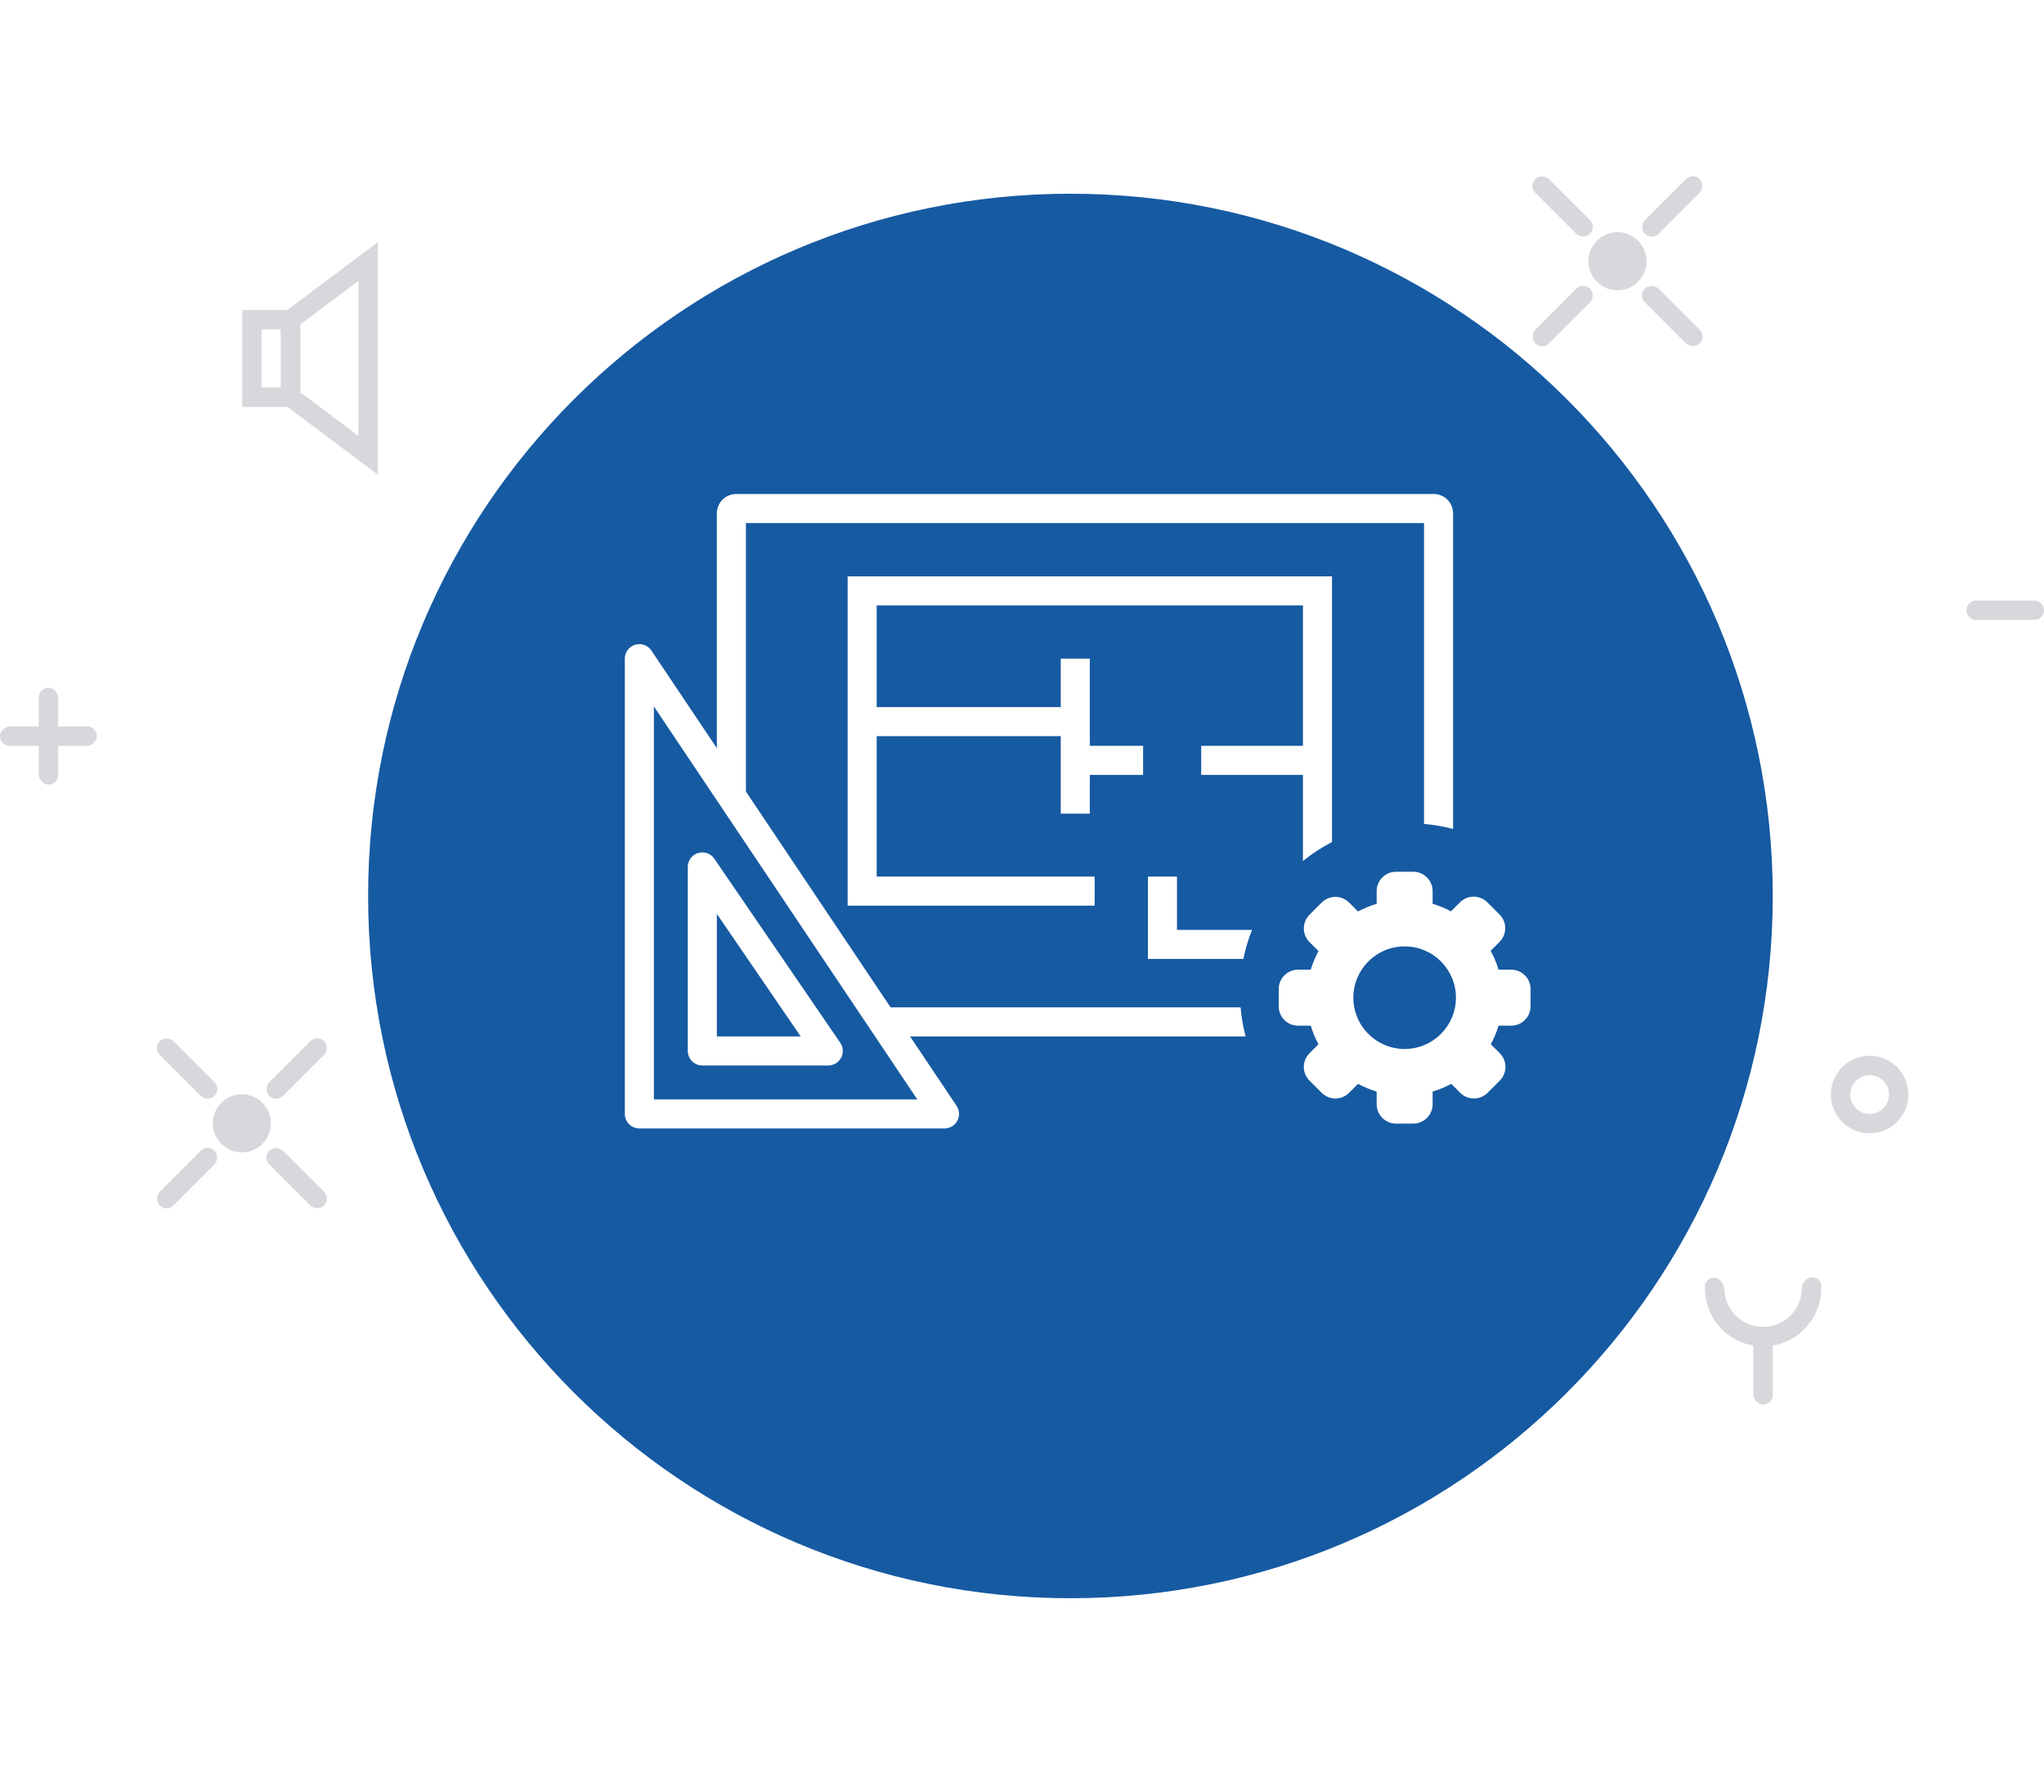 <svg width="211" height="185" viewBox="0 0 211 185" fill="none" xmlns="http://www.w3.org/2000/svg">
<circle cx="166.969" cy="26.971" r="3" fill="#D7D8DC"/>
<rect x="157.777" y="19.192" width="2" height="8" rx="1" transform="rotate(-45 157.777 19.192)" fill="#D7D8DC"/>
<rect x="169.094" y="30.506" width="2" height="8" rx="1" transform="rotate(-45 169.094 30.506)" fill="#D7D8DC"/>
<rect x="159.191" y="36.163" width="2" height="8" rx="1" transform="rotate(-135 159.191 36.163)" fill="#D7D8DC"/>
<rect x="170.504" y="24.85" width="2" height="8" rx="1" transform="rotate(-135 170.504 24.85)" fill="#D7D8DC"/>
<rect x="4" y="71" width="2" height="10" rx="1" fill="#D7D8DC"/>
<rect y="77" width="2" height="10" rx="1" transform="rotate(-90 0 77)" fill="#D7D8DC"/>
<circle cx="24.969" cy="115.971" r="3" fill="#D7D8DC"/>
<rect x="15.777" y="108.192" width="2" height="8" rx="1" transform="rotate(-45 15.777 108.192)" fill="#D7D8DC"/>
<rect x="27.094" y="119.506" width="2" height="8" rx="1" transform="rotate(-45 27.094 119.506)" fill="#D7D8DC"/>
<rect x="17.191" y="125.163" width="2" height="8" rx="1" transform="rotate(-135 17.191 125.163)" fill="#D7D8DC"/>
<rect x="28.504" y="113.85" width="2" height="8" rx="1" transform="rotate(-135 28.504 113.85)" fill="#D7D8DC"/>
<path d="M186.872 131.892C187.411 131.77 187.959 132.107 187.99 132.659C188.022 133.218 187.976 133.781 187.851 134.33C187.652 135.206 187.258 136.026 186.7 136.729C186.142 137.433 185.433 138.002 184.625 138.395C183.818 138.788 182.932 138.995 182.034 139C181.136 139.005 180.248 138.808 179.436 138.425C178.624 138.041 177.909 137.48 177.343 136.783C176.776 136.086 176.374 135.27 176.165 134.397C176.034 133.849 175.981 133.287 176.006 132.727C176.031 132.175 176.576 131.831 177.116 131.948C177.655 132.064 177.989 132.601 178.01 133.153C178.02 133.414 178.056 133.674 178.117 133.93C178.256 134.511 178.524 135.053 178.901 135.517C179.277 135.981 179.754 136.355 180.294 136.61C180.834 136.865 181.425 136.996 182.023 136.993C182.62 136.989 183.21 136.852 183.747 136.59C184.285 136.329 184.756 135.95 185.128 135.482C185.499 135.014 185.761 134.468 185.894 133.885C185.952 133.629 185.985 133.368 185.992 133.107C186.006 132.555 186.334 132.015 186.872 131.892Z" fill="#D7D8DC"/>
<rect x="181" y="137" width="2" height="8" rx="1" fill="#D7D8DC"/>
<circle cx="193" cy="113" r="3" stroke="#D7D8DC" stroke-width="2"/>
<path d="M204 63H210" stroke="#D7D8DC" stroke-width="2" stroke-linecap="round" stroke-linejoin="round"/>
<rect x="26" y="33" width="4" height="8" stroke="#D7D8DC" stroke-width="2"/>
<path d="M38 27L30 33V41L38 47V27Z" stroke="#D7D8DC" stroke-width="2"/>
<g filter="url(#filter0_d)">
<path d="M184 83.5C184 123.541 151.541 156 111.5 156C71.459 156 39 123.541 39 83.5C39 43.459 71.459 11 111.5 11C151.541 11 184 43.459 184 83.5Z" fill="#165AA2"/>
</g>
<path fill-rule="evenodd" clip-rule="evenodd" d="M90.128 104L92.138 107H128.584C128.327 106.03 128.151 105.028 128.063 104H90.128ZM77 54V84.413L74 79.936V53C74 51.895 74.895 51 76 51H148C149.105 51 150 51.895 150 53V85.584C149.03 85.327 148.028 85.151 147 85.063V54H77Z" fill="white"/>
<path d="M111 68V84" stroke="white" stroke-width="3"/>
<line x1="124" y1="78.5" x2="136" y2="78.5" stroke="white" stroke-width="3"/>
<line x1="112" y1="78.5" x2="118" y2="78.5" stroke="white" stroke-width="3"/>
<line x1="89" y1="74.5" x2="110" y2="74.5" stroke="white" stroke-width="3"/>
<path fill-rule="evenodd" clip-rule="evenodd" d="M89 59.5H87.5V61V92V93.5H89H113V90.5H90.5V62.5H134.5V88.889C135.427 88.139 136.431 87.482 137.5 86.931V61V59.5H136H89ZM128.35 99C128.56 97.964 128.862 96.961 129.247 96H121.5V90.5H118.5V97.5V99H120H128.35Z" fill="white"/>
<path d="M66 115H97.5L66 68V115Z" stroke="white" stroke-width="3" stroke-linecap="round" stroke-linejoin="round"/>
<path d="M72.5 108.5H85.5L72.5 89.5V108.5Z" stroke="white" stroke-width="3" stroke-linecap="round" stroke-linejoin="round"/>
<path fill-rule="evenodd" clip-rule="evenodd" d="M147.889 93.308V92C147.889 90.895 146.993 90 145.889 90H144.111C143.006 90 142.111 90.895 142.111 92V93.308C141.439 93.508 140.796 93.776 140.19 94.104L139.264 93.179C138.483 92.398 137.217 92.398 136.436 93.179L135.179 94.436C134.398 95.217 134.398 96.483 135.179 97.264L136.104 98.19C135.776 98.796 135.508 99.439 135.308 100.111H134C132.895 100.111 132 101.007 132 102.111V103.889C132 104.994 132.895 105.889 134 105.889H135.308C135.508 106.561 135.776 107.204 136.104 107.81L135.179 108.735C134.398 109.516 134.398 110.783 135.179 111.564L136.436 112.821C137.217 113.602 138.484 113.602 139.265 112.821L140.19 111.896C140.795 112.224 141.439 112.492 142.111 112.692V114C142.111 115.105 143.006 116 144.111 116H145.889C146.993 116 147.889 115.105 147.889 114V112.692C148.561 112.492 149.204 112.224 149.81 111.896L150.735 112.821C151.516 113.602 152.783 113.602 153.564 112.821L154.821 111.564C155.602 110.783 155.602 109.516 154.821 108.735L153.896 107.81C154.224 107.204 154.492 106.561 154.692 105.889H156C157.105 105.889 158 104.994 158 103.889V102.111C158 101.007 157.105 100.111 156 100.111H154.692C154.489 99.427 154.215 98.773 153.879 98.158L154.797 97.24C155.578 96.459 155.578 95.193 154.797 94.412L153.539 93.155C152.758 92.374 151.492 92.374 150.711 93.155L149.779 94.087C149.182 93.767 148.55 93.504 147.889 93.308ZM150.296 103C150.296 105.925 147.925 108.296 145 108.296C142.075 108.296 139.704 105.925 139.704 103C139.704 100.075 142.075 97.704 145 97.704C147.925 97.704 150.296 100.075 150.296 103Z" fill="white"/>
<defs>
<filter id="filter0_d" x="18" y="0" width="185" height="185" filterUnits="userSpaceOnUse" color-interpolation-filters="sRGB">
<feFlood flood-opacity="0" result="BackgroundImageFix"/>
<feColorMatrix in="SourceAlpha" type="matrix" values="0 0 0 0 0 0 0 0 0 0 0 0 0 0 0 0 0 0 127 0"/>
<feOffset dx="-1" dy="9"/>
<feGaussianBlur stdDeviation="10"/>
<feColorMatrix type="matrix" values="0 0 0 0 0.455 0 0 0 0 0.455 0 0 0 0 0.737 0 0 0 0.25 0"/>
<feBlend mode="normal" in2="BackgroundImageFix" result="effect1_dropShadow"/>
<feBlend mode="normal" in="SourceGraphic" in2="effect1_dropShadow" result="shape"/>
</filter>
</defs>
</svg>
